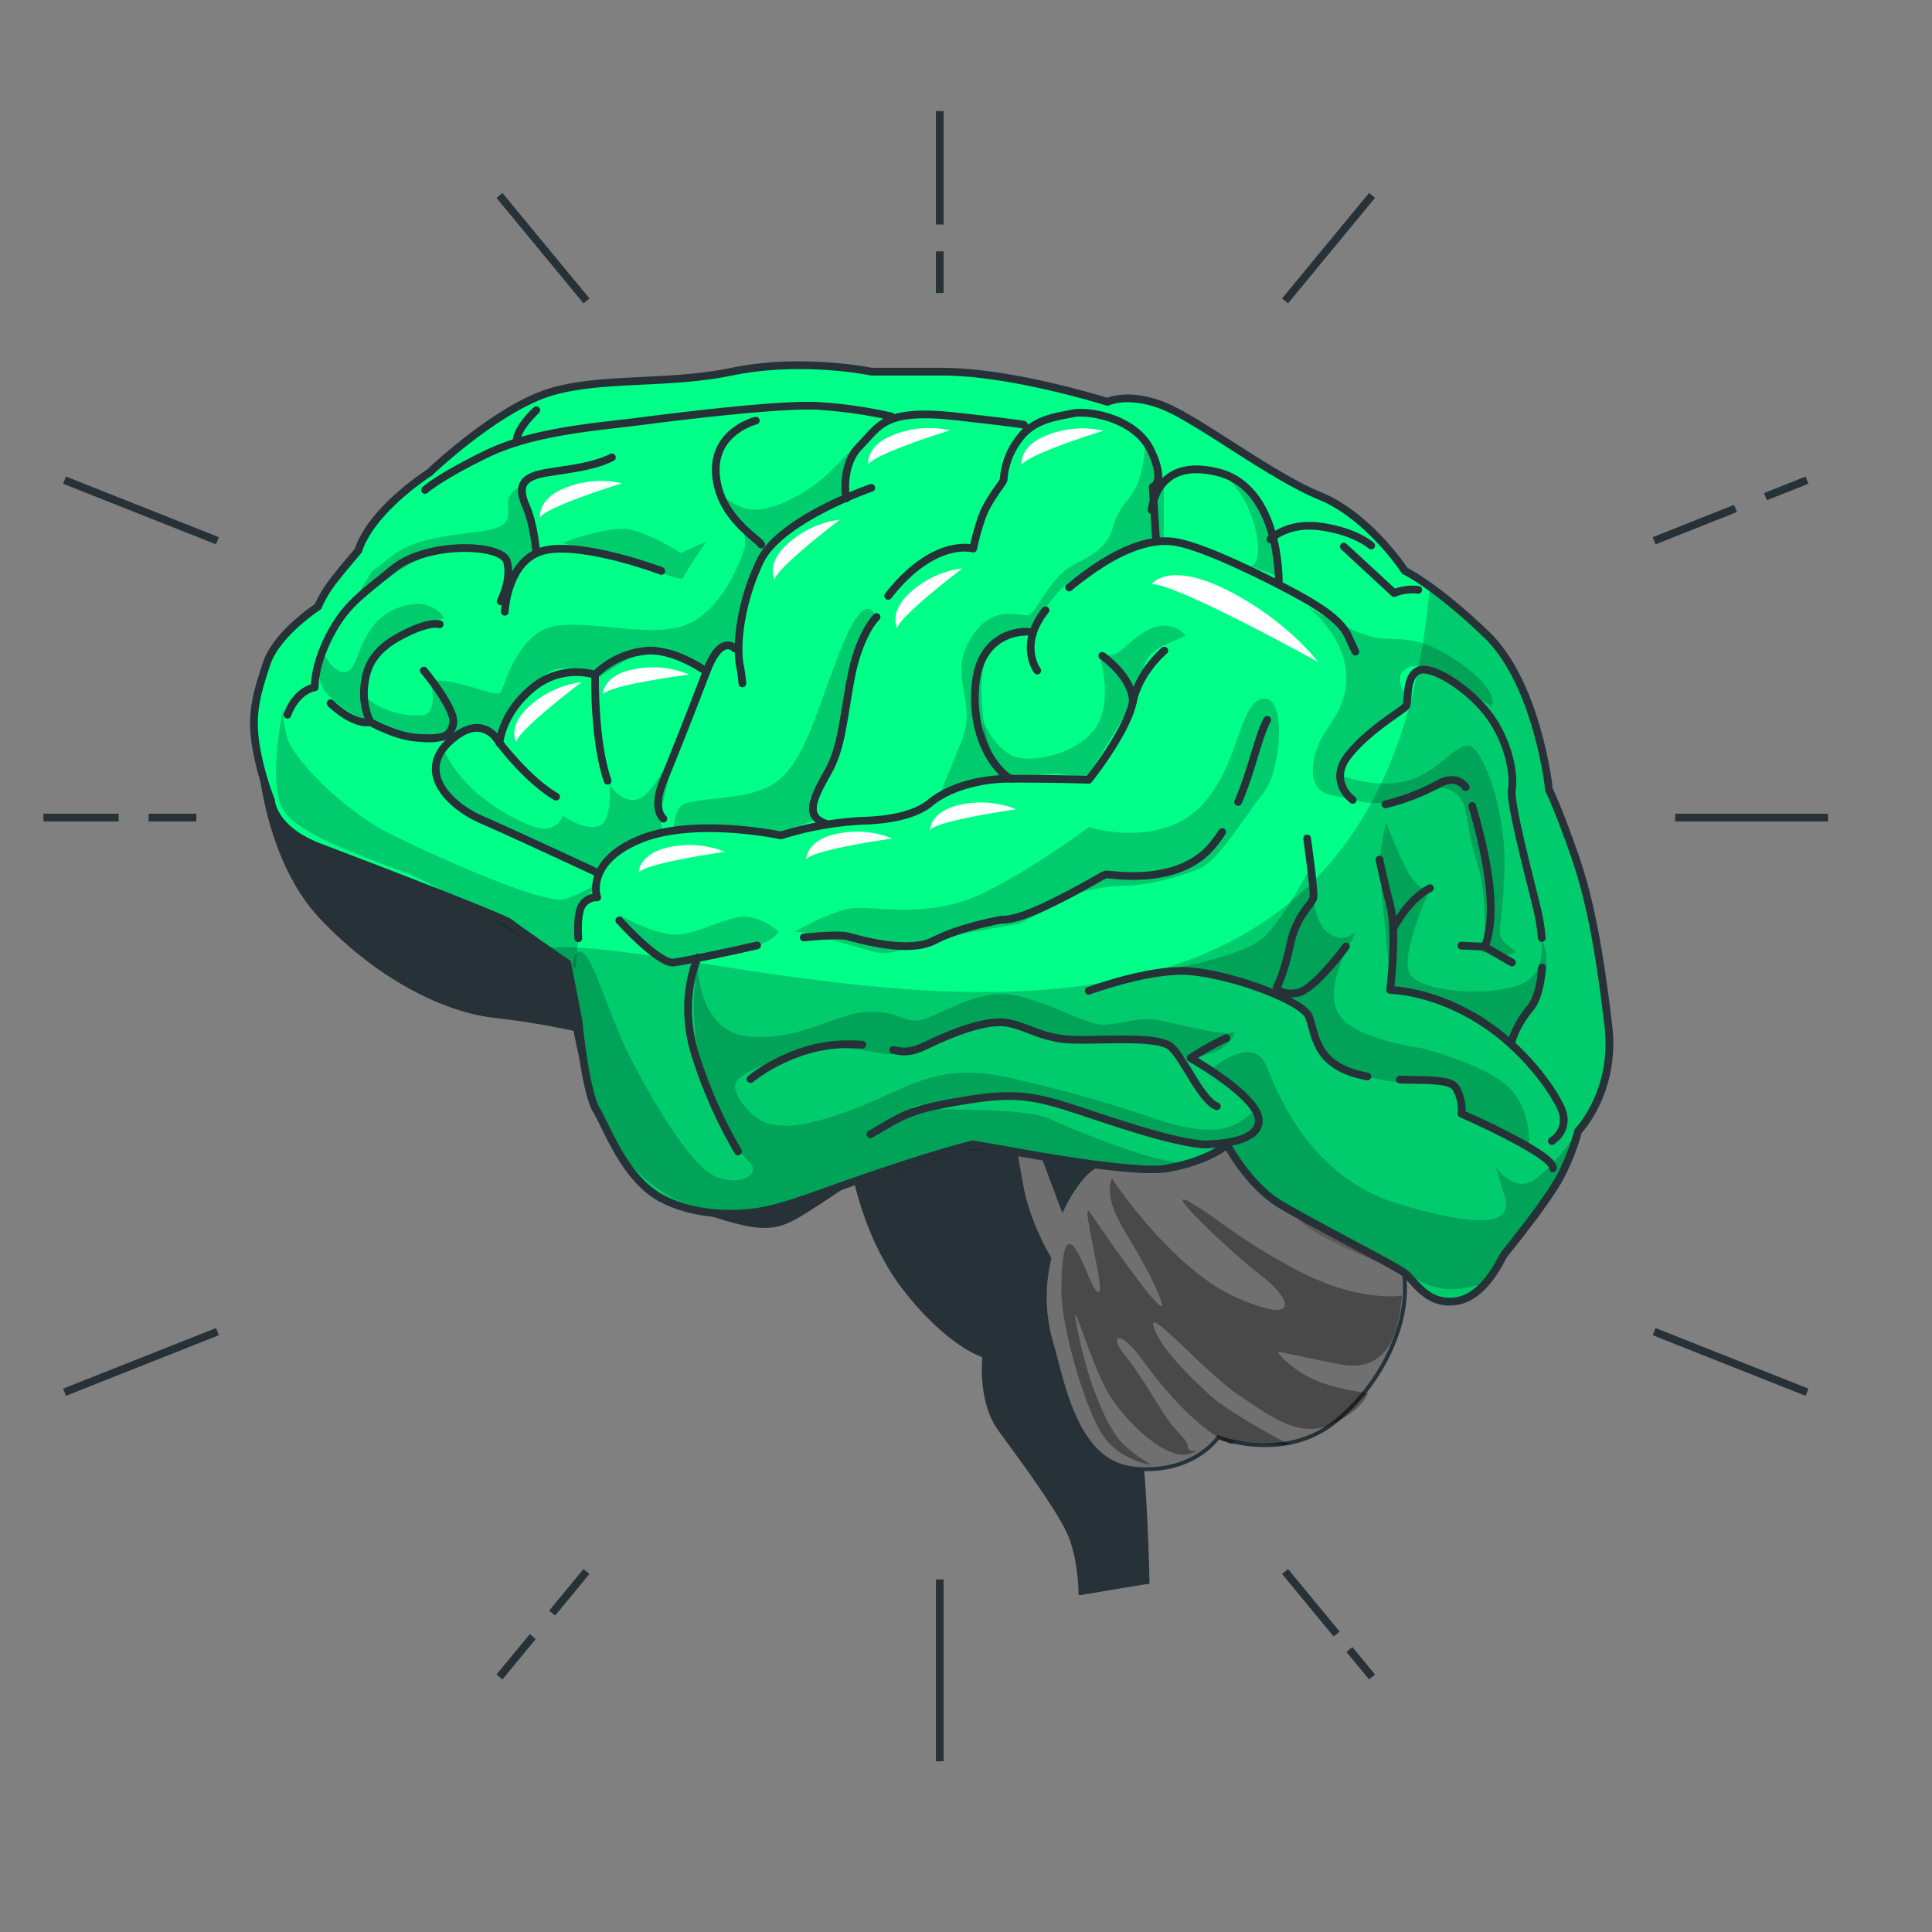 <svg xmlns="http://www.w3.org/2000/svg" viewBox="0 0 500 500"><rect x="0" y="0" width="500" height="500" fill="#808080" stroke="none"/><g id="freepik--Lines--inject-264"><line x1="243.2" y1="65.05" x2="243.2" y2="75.82" style="fill:none;stroke:#263238;stroke-miterlimit:10;stroke-width:2px"></line><line x1="243.2" y1="28.75" x2="243.2" y2="58.11" style="fill:none;stroke:#263238;stroke-miterlimit:10;stroke-width:2px"></line><line x1="129.26" y1="50.58" x2="151.78" y2="77.87" style="fill:none;stroke:#263238;stroke-miterlimit:10;stroke-width:2px"></line><line x1="16.7" y1="124.26" x2="56.27" y2="139.95" style="fill:none;stroke:#263238;stroke-miterlimit:10;stroke-width:2px"></line><line x1="38.46" y1="211.59" x2="50.81" y2="211.59" style="fill:none;stroke:#263238;stroke-miterlimit:10;stroke-width:2px"></line><line x1="11.24" y1="211.59" x2="30.7" y2="211.59" style="fill:none;stroke:#263238;stroke-miterlimit:10;stroke-width:2px"></line><line x1="355.08" y1="50.58" x2="332.57" y2="77.87" style="fill:none;stroke:#263238;stroke-miterlimit:10;stroke-width:2px"></line><line x1="449.14" y1="131.59" x2="428.08" y2="139.95" style="fill:none;stroke:#263238;stroke-miterlimit:10;stroke-width:2px"></line><line x1="467.65" y1="124.26" x2="456.89" y2="128.53" style="fill:none;stroke:#263238;stroke-miterlimit:10;stroke-width:2px"></line><line x1="243.2" y1="455.82" x2="243.2" y2="408.75" style="fill:none;stroke:#263238;stroke-miterlimit:10;stroke-width:2px"></line><line x1="142.89" y1="417.48" x2="151.78" y2="406.7" style="fill:none;stroke:#263238;stroke-miterlimit:10;stroke-width:2px"></line><line x1="129.26" y1="433.99" x2="137.88" y2="423.55" style="fill:none;stroke:#263238;stroke-miterlimit:10;stroke-width:2px"></line><line x1="16.7" y1="360.31" x2="56.27" y2="344.62" style="fill:none;stroke:#263238;stroke-miterlimit:10;stroke-width:2px"></line><line x1="345.92" y1="422.89" x2="332.57" y2="406.7" style="fill:none;stroke:#263238;stroke-miterlimit:10;stroke-width:2px"></line><line x1="355.08" y1="433.99" x2="349.23" y2="426.89" style="fill:none;stroke:#263238;stroke-miterlimit:10;stroke-width:2px"></line><line x1="467.65" y1="360.31" x2="428.08" y2="344.62" style="fill:none;stroke:#263238;stroke-miterlimit:10;stroke-width:2px"></line><line x1="473.11" y1="211.59" x2="433.54" y2="211.59" style="fill:none;stroke:#263238;stroke-miterlimit:10;stroke-width:2px"></line></g><g id="freepik--Brain--inject-264"><path d="M279.65,412.8s0-9.84-3.18-16.5S264.31,377.49,258.82,370s-4.06-19.1-4.06-19.1-9.26-2.6-20.83-17.65S220,297.91,220,297.91l45.14-9s14-17.77,21.22-2.43,5.4,72.46,7.72,82.3S297,409.9,297,409.9" style="fill:#263238;stroke:#263238;stroke-miterlimit:10"></path><path d="M260,282.87s2.61,14.18,4.34,24,7.24,18.8,7.24,18.8a42.56,42.56,0,0,0,.29,21.13c3.18,10.71,6.36,31.83,21.7,33.28s21.7-8.1,21.7-8.1,16.5,6.36,29.52-3.48,21.7-28.36,17.94-41.67-8.39-19.39-28.07-26.62-47.46-.87-51.8,2S275,312.67,275,312.67l-6.94-18.52-2.9-12.44Z" style="fill:#707070;stroke:#263238;stroke-miterlimit:10"></path><path d="M67,194.32s1.15,27.2,16.2,43.11,32.12,24,44.57,25.47a210.65,210.65,0,0,1,21.12,3.47s5.79,37.62,27.2,45.15,24,7.23,32.7,1.73,15.34-10.42,15.34-10.42-39.36-3.76-50.06-26a109.53,109.53,0,0,0-47.46-48.91c-18.81-9.83-52.09-25.46-53.25-27.78S67,194.32,67,194.32Z" style="fill:#263238;stroke:#263238;stroke-miterlimit:10"></path><path d="M92.71,142.52s-4,4.63-6.65,8.1A31,31,0,0,0,82.29,157S71.59,163.93,69,171.75s-4,12.73-2.89,20.54a70.46,70.46,0,0,0,4,14.76s.29,7.52,12.44,12.15,47.75,18.23,49.49,19.68,14.76,10.42,14.76,10.42l2.89,14.76s1.74,18.23,4.63,23.15,7.52,17.94,16.78,22.86S192,314.7,199.2,313s12.16-4,28.65-9.55,22.57-6.94,23.73-7.23,40.22,8.1,50.93,6.07,15.05-6.07,15.05-6.07,5.5,10.42,13.6,15.34,29.81,15.91,32.41,17.94,5.79,8.39,13.31,7.23,11.58-11,12.45-12.15S400.9,310.36,404.08,304a57.11,57.11,0,0,0,4.34-11.28s9.84-10.13,7.82-27.21-4.34-31.54-8.68-44-6.66-17.08-6.66-17.08S398,177,384.7,164.22s-21.13-16.49-21.13-16.49-9.26-14.18-22-19.39-31.83-20-40.8-23.44S286.6,104,286.6,104s-24.6-7.81-42.83-7.81H225.54s-17.94-3.76-36.18,0-37.33.87-50.64,6.65-27.49,19.39-27.49,19.39S96.18,131.81,92.71,142.52Z" style="fill:#00FF88"></path><path d="M407.56,221.52c-4.34-12.45-6.66-17.08-6.66-17.08S398,177,384.7,164.22A138.93,138.93,0,0,0,370,151.81c-13.23,157.87-182.94,89.63-228.93,93.5,3.08,2.15,5.76,4,5.76,4l2.89,14.76s1.74,18.23,4.63,23.15,7.52,17.94,16.78,22.86S192,314.7,199.2,313s12.16-4,28.65-9.55,22.57-6.94,23.73-7.23,40.22,8.1,50.93,6.07,15.05-6.07,15.05-6.07,5.5,10.42,13.6,15.34,29.81,15.91,32.41,17.94,5.79,8.39,13.31,7.23,11.58-11,12.45-12.15S400.9,310.36,404.08,304a57.11,57.11,0,0,0,4.34-11.28s9.84-10.13,7.82-27.21S411.9,234,407.56,221.52Z" style="opacity:0.2"></path><path d="M226.61,159.63s-2.36-8.07-8.75,7.73-9.07,28.58-16.47,34.63-23.53,3.7-25.55,7.06a8.54,8.54,0,0,0-1.34,6s8.06-.67,11.76-.67,15.47,1.34,15.47,1.34l8.74-3.36s-1.35-5-.67-6,6-4,7.73-12.77,2.69-23.2,3.7-25.22S226.61,159.63,226.61,159.63Z" style="opacity:0.2"></path><path d="M205.43,241.32s10.42-6.38,16.8-6.38,18.83,2.35,31.27-3.37,28.24-17.48,28.24-17.48,17.48,5.38,28.24-4.7,10.42-27.57,16.81-28.58,4.71,18.83.33,24.21-11.76,17.81-16.8,19.83-13.12,4.37-19.5,4.37a46.14,46.14,0,0,0-13.11,2.35L263.92,239l-16.47,3s-15.47,4.7-18.83,4.7S208.12,240.31,205.43,241.32Z" style="opacity:0.2"></path><path d="M296.2,114.25s.67,9.07-4.37,15.12-2.69,8.07-6.73,12.11-7.73,3.69-11.76,8.4-5,7.73-6.73,9.08-9.41-3.7-15.46,6.39,2,15.8-2.36,26.55S243.08,206,243.08,206l17.14-4.37s-5-7.73-5.71-15.12-1.35-16.14,3.36-20.18,9.08-4,9.08-4,6.39-9.41,9.75-11.77,18.56-9.58,20.5-10.42a9.72,9.72,0,0,1,4-.67v-15.8L298.89,119Z" style="opacity:0.2"></path><path d="M316.37,122.65s6.05,4.37,8.4,13.78-1,10.09-1,10.09l7.06,2.69a42.77,42.77,0,0,0-3-16.47C324.44,125,316.37,122.65,316.37,122.65Z" style="opacity:0.2"></path><path d="M225.26,110.88s-6.39,7.4-11.43,12.11-15.8,10.75-21.52,8.4-7.39-5-7.39-5,9.41,9.75,7.73,15.46-7.4,18.16-17.14,20.51-25.22-2.35-33.29,0-11.76,14.79-12.44,16.47-4.7-.33-10.08-1.68a26.69,26.69,0,0,0-8.41-1s6.06,7.4,4.71,11.43-4.37,4.71-4.37,4.71a95.24,95.24,0,0,1,9.75-3.36c3-.67,8.4,1,8.4,1s8.41-15.8,14.46-16.81a17.9,17.9,0,0,1,11.09,2s11.1-7.74,15.13-7.74,11.43,6.39,11.43,6.39,2.36-4,4.37-5a26.59,26.59,0,0,1,5.05-1.68s.67-17.49,5.37-23.87,22.87-15.8,22.87-15.8S214.84,123.32,225.26,110.88Z" style="opacity:0.2"></path><path d="M175.84,191.23S169.79,205,165.42,206.7s-7.73-3.7-7.73-3.7,1,9.41-2.69,10.76-9.42-2.69-9.42-2.69-.33,2.69-4,3.36-14.46-5.38-19.83-10.76-6.73-9.41-6.73-9.41-3.7,5-1.68,8.74,13.11,10.42,16.81,12.1,24.21,10.09,24.21,10.09,6.72-5.38,9.74-6.73,7.74-3,7.74-3-1.35-1.68-.68-5.72S175.84,191.23,175.84,191.23Z" style="opacity:0.2"></path><path d="M154.33,228.88a52.27,52.27,0,0,1-7.74,3.7c-5,2-31.93-10.08-45-16.47S75.66,195.94,74.31,190.9s-1-7.74-1-7.74-4,18.49-.33,25.89,25.55,14.12,33.62,17.48,32,18.73,34.48,18.78,7.88,5.43,7.88,5.43.88-10.31,1.34-13.45S154.33,228.88,154.33,228.88Z" style="opacity:0.2"></path><path d="M347,200.65s9.08,3.69,17.48,1.34,13.45-11.43,16.81-8.4,8.41,16.8,8.07,30.92-2,16.14-.67,18.49,5.71,3.7,2,4a21.25,21.25,0,0,1-7.06-.67s2-12.11-1.34-22.86-2.1-16.37-6.05-18.49-2.36-.68-13.45,2S345,205.74,347,200.65Z" style="opacity:0.2"></path><path d="M339.23,224.18s-.37,13.45,4.37,17.14,7.73-1.34,7.06.34-7.73,12.44-4.71,19.83,21.85,9.75,21.85,9.75,15.8,4,22.19,9.75,5.72,14.8,5.72,14.8l-16.81-8.07s-.68-7.4-6-7.4-10.76.34-17.49-1.34-13-4.43-14.79-10.09-4-10.08-5.71-10.42a49.15,49.15,0,0,1-5.72-2s-11.76-4-13.78-4.7-10.76-1.35-10.76-1.35,16.47-3,21.85-7.4S339.23,224.18,339.23,224.18Z" style="opacity:0.2"></path><path d="M398.73,242.67s2.36,10.42-7.06,12.77-23.19,1-26.56-3,4.71-21.85,4.71-21.85-3-.34-5.71-5.38a118.82,118.82,0,0,1-5.38-12.44s-1.68,7.39-1.68,10.76,3,32.94,3,32.94,10.09,1.35,17.15,5.38,13.44,7.73,13.44,7.73,2-6.05,4-8.07S403.1,251.07,398.73,242.67Z" style="opacity:0.2"></path><path d="M180.55,249.06s-.34,17.81,13.11,19.16,23.2-6.39,31.6-6.39,8.74,3.7,14.46,1.68,13.78-7.39,22.18-6.05,19.17,7.73,23.54,7.73,9.07-2,13.45-1.34,17.48,4.37,19.83,3.36-.67,3.7-4.37,5a53.91,53.91,0,0,1-7.06,2s-3.36-4.37-11.77-4.37-22.52-1.68-27.23-2.35-10.76-4.37-14.45-3-20.17,8.4-23.54,8.4-15.46-4-24.87-.33S191,278,190.3,280.66s4.37,9.07,8.4,10.08,8.74,1.35,22.19-3.7,21.18-12.1,39-8.4a358.48,358.48,0,0,1,39.67,11.09c5,1.69,13.11,3.7,18.15,2s7.06-4.71,7.06-4.71,1,5.38-2.35,6.39-7.06,4.37-12.44,3.36-40.77-15.66-50-13.92-24,2.83-24,3.84,28.24-.67,36,3,19.5,7.74,23.53,9.08a81.24,81.24,0,0,0,10.76,2.35s-18.83,1.35-31.94-1.34a108.11,108.11,0,0,0-24.87-2s-42.7,13.45-45.05,13.79-19.5,4.37-30.6-1.68-18.49-18.16-20.5-25.89-5.72-30.26-5.72-30.26.34-9.41,3.36-7.06,6.73,16.14,11.77,26.22,15.8,28.92,22.52,31.61,11.76-.89,8.75-3.7-10.43-14.12-13.12-27.23A67.64,67.64,0,0,1,180.55,249.06Z" style="opacity:0.2"></path><path d="M314,276.29s10.43-8.74,13.79-.34,11.76,28.91,34.29,35.64,29.58,5,27.23-2.36L387,301.84s4.58,6.87,9.75,3.69,11.7-12.82,11.7-12.82-7.67,20.22-11.7,23.92-4,3-7.39,7.91,0,6.55-9.09,8.56-13.51-2.25-16.67-3.64-20.31-7.72-26.36-12.83-17.48-16.47-17.82-17.82a6.4,6.4,0,0,0-1.83-2.63s9.56-2.41,9.23-6.78S314,276.29,314,276.29Z" style="opacity:0.2"></path><path d="M338.22,156.94s9.08,6.72,10.08,16.47-5,14.12-7.06,19.17-2.78,11.81,3,13.11l5.81,1.29s-4.8-8.35-1.78-11.71,14.8-11.77,15.47-13.45-3-5.72-.67-8.07,5-1.34,8.74.34S386,182.83,386,182.83s2.69-3.7-8.41-11.43S361.75,166,356,165,338.22,156.94,338.22,156.94Z" style="opacity:0.2"></path><path d="M145.58,140.47s12.11-4.71,17.82-3.36,12.78,6,12.78,6l6.72-3s-5.71,8.07-6.05,9.41-9.41-3-15.13-4.37S145.58,140.47,145.58,140.47Z" style="opacity:0.2"></path><path d="M111.29,176.1s2.69,8.74-2.35,9.08-14.12-2.35-15.13-6.72,5-12.11,8.07-13.79S115,160,115,160s-3.36-6.39-12.77-2.36-9.08,15.13-12.44,16.14-6-4.71-6-4.71-2.48,4.56-.34,8.74,9,7.74,10.76,8.41,12.6,6.54,17.48,6.05,6.39-5.38,4.71-9.41A19,19,0,0,0,111.29,176.1Z" style="opacity:0.2"></path><path d="M201.52,241.17s-4.41-4.42-9.93-3.86-12.68,5.51-18.75,4.41-12.68-5-12.68-5,7.82,11.93,11,12.14S197.66,247.23,201.52,241.17Z" style="opacity:0.2"></path><path d="M284.24,168.92s3.86,10.48,0,18.2-17.64,11-22.61,8.27-7.12-8.86-7.12-8.86-.66,10.36,5.71,15.12c0,0,12.44-1.85,14.65-1.3a37.11,37.11,0,0,0,6.62.56s3.76-6.16,7.72-12.69,5-9.37,6.06-13.23,1.66-6.07,6.62-8.28l5-2.2s-3.86-5-10.48-1.11S289.76,171.13,284.24,168.92Z" style="opacity:0.2"></path><path d="M135.34,125.9s-4.41.55-3.86,5.52-2.21,5.51-11,6.62-14.34,2.2-19.3,6.06l-5,3.86h0L89,159.54s15.44-16.54,28.12-17.09,13.79,2.76,13.79,4.41-.55,8.82-.55,8.82a46.47,46.47,0,0,1,8.27-13.78Z" style="opacity:0.2"></path><path d="M92.71,142.52s-4,4.63-6.65,8.1A31,31,0,0,0,82.29,157S71.59,163.93,69,171.75s-4,12.73-2.89,20.54a70.46,70.46,0,0,0,4,14.76s.29,7.52,12.44,12.15,47.75,18.23,49.49,19.68,14.76,10.42,14.76,10.42l2.89,14.76s1.74,18.23,4.63,23.15,7.52,17.94,16.78,22.86S192,314.7,199.2,313s12.16-4,28.65-9.55,22.57-6.94,23.73-7.23,40.22,8.1,50.93,6.07,15.05-6.07,15.05-6.07,5.5,10.42,13.6,15.34,29.81,15.91,32.41,17.94,5.79,8.39,13.31,7.23,11.58-11,12.45-12.15S400.9,310.36,404.08,304a57.11,57.11,0,0,0,4.34-11.28s9.84-10.13,7.82-27.21-4.34-31.54-8.68-44-6.66-17.08-6.66-17.08S398,177,384.7,164.22s-21.13-16.49-21.13-16.49-9.26-14.18-22-19.39-31.83-20-40.8-23.44S286.6,104,286.6,104s-24.6-7.81-42.83-7.81H225.54s-17.94-3.76-36.18,0-37.33.87-50.64,6.65-27.49,19.39-27.49,19.39S96.18,131.81,92.71,142.52Z" style="fill:none;stroke:#263238;stroke-miterlimit:10"></path><path d="M165.28,225.79s0-5,8.17-6.6a24.67,24.67,0,0,1,14.13,1.26S167.48,223.28,165.28,225.79Z" style="fill:#fff"></path><path d="M208.63,222.33s0-5,8.17-6.59A24.67,24.67,0,0,1,230.94,217S210.83,219.82,208.63,222.33Z" style="fill:#fff"></path><path d="M240.68,214.79s0-5,8.17-6.6A24.72,24.72,0,0,1,263,209.45S242.88,212.28,240.68,214.79Z" style="fill:#fff"></path><path d="M232.19,162.59s-2.45-4.39,3.92-9.74a24.82,24.82,0,0,1,13-5.78S232.89,159.33,232.19,162.59Z" style="fill:#fff"></path><path d="M200.45,150s-2.44-4.39,3.93-9.73a24.74,24.74,0,0,1,13-5.79S201.15,146.76,200.45,150Z" style="fill:#fff"></path><path d="M133.56,192.07s-2.44-4.39,3.93-9.74a24.67,24.67,0,0,1,13-5.78S134.26,188.8,133.56,192.07Z" style="fill:#fff"></path><path d="M156,179.65s0-5,8.24-6.5a24.66,24.66,0,0,1,14.12,1.42S158.18,177.16,156,179.65Z" style="fill:#fff"></path><path d="M298,151.2s4.32-6.22,19.77,1.62,23.33,18.49,23.33,18.49S303.94,150.72,298,151.2Z" style="fill:#fff"></path><path d="M139.79,133.88s-.8-5,7-7.81a24.74,24.74,0,0,1,14.16-1S141.56,131.05,139.79,133.88Z" style="fill:#fff"></path><path d="M264.39,120.29s-.8-5,7-7.82a24.65,24.65,0,0,1,14.15-1S266.16,117.46,264.39,120.29Z" style="fill:#fff"></path><path d="M224.7,120.18s-.8-5,7-7.81a24.71,24.71,0,0,1,14.15-1S226.47,117.35,224.7,120.18Z" style="fill:#fff"></path><path d="M287.77,305s15.38,23.32,32.17,30.77,14.45.47,6.52-5.59-26.11-23.31-18.65-19.12,12.13,9.33,28,17.72,27,6.53,27,6.53-.47,8.86-3.73,13.52-7.93,5.13-12.59,4.2-15.85-3.27-15.85-3.27,1.86,3.27,7.92,6.53S354,360.49,354,360.49s-.7,3.94-9.21,8-16-2-24.36-7.56-23.31-22.84-21.91-17.72,8.86,12.59,14.45,17.72,21,13.06,21,13.06-9.32-.47-13.05-.94.41,2.49-5.63-1.08-13.49-11.51-19.55-19.9-8.86-6.52-4.66-1.4,8.86,13.52,11.19,16.79,5.13,5.13,5.13,7,5.13.47,0,1.87-14.92-7-20.05-14.92-11.19-30.77-8.39-16.79S286.83,370.29,291,374a36.5,36.5,0,0,0,7,5.12s-7.46-.93-12.12-7-11.19-28.44-11.19-37.76.93-14.46,3.26-11.66,5.13,12.59,6.53,11.66-5.13-24.71-2.33-20.52,21.45,31.24,18.18,22.38-10.25-18.18-12.12-23.31S287.77,305,287.77,305Z" style="opacity:0.35"></path><path d="M149.67,242.84s-.55-6.52,1.08-8.69a4.39,4.39,0,0,1,3.81-1.91s-3.26-9,10.87-14.94,36.69-1.09,36.69-1.09a83.93,83.93,0,0,1,21.2-3.8c10.6-.28,15.49-3,17.39-4.63s8.7-6.25,20.93-6.25,20.11.28,20.11.28,9.79-12.23,11.42-20.12,8.15-13.31,8.15-13.31" style="fill:none;stroke:#263238;stroke-linecap:round;stroke-linejoin:round;stroke-width:2px"></path><path d="M285.28,169.74s7.89,5.43,7.89,11.95" style="fill:none;stroke:#263238;stroke-linecap:round;stroke-linejoin:round;stroke-width:2px"></path><path d="M266.26,163.49s-12.77-1.09-13.86,14.4,7.34,23.1,9.24,23.64" style="fill:none;stroke:#263238;stroke-linecap:round;stroke-linejoin:round;stroke-width:2px"></path><path d="M276.68,152.05c11.46-9.46,20.77-13.2,28.17-11.67,7.88,1.63,22.56,9,29.63,12.78s12.5,7.34,14.4,11.41l1.9,4.08" style="fill:none;stroke:#263238;stroke-linecap:round;stroke-linejoin:round;stroke-width:2px"></path><path d="M268.43,173.54s-5-6.66,2.14-15.61" style="fill:none;stroke:#263238;stroke-linecap:round;stroke-linejoin:round;stroke-width:2px"></path><path d="M299.15,139.3,298.33,126s3.53-1.09-.54-9.51-16.31-10.33-20.11-9.51-10.06,1.35-13.87,6.52a19.3,19.3,0,0,0-4.07,10.6c0,.81-4.08,5.16-5.71,10a64,64,0,0,0-2.17,7.88s-10.06-3-22,12.23" style="fill:none;stroke:#263238;stroke-linecap:round;stroke-linejoin:round;stroke-width:2px"></path><path d="M226.85,159.68s-4.62,4.35-6.79,16.58-2.45,17.66-6,23.92-6,11.14-.27,13" style="fill:none;stroke:#263238;stroke-linecap:round;stroke-linejoin:round;stroke-width:2px"></path><path d="M225.49,126.25s-23.64,8.15-28.8,19-6.26,22-5.17,27.17a37.66,37.66,0,0,1,.6,4.45" style="fill:none;stroke:#263238;stroke-linecap:round;stroke-linejoin:round;stroke-width:2px"></path><path d="M190.16,167.83s-3.53-4.07-7.34,6-8.69,22.29-11.14,28.27-1.09,8.69,0,9.78" style="fill:none;stroke:#263238;stroke-linecap:round;stroke-linejoin:round;stroke-width:2px"></path><path d="M182.82,173.81s-7.88-5.7-14.94-5.43A21.66,21.66,0,0,0,154,174.63a17.65,17.65,0,0,0-16.31,3.53c-7.88,6.52-8.43,14.13-8.43,14.13s-4.07-8.42-12.77-.54-.54,16.58,8.15,20.38,29.15,13.35,29.15,13.35" style="fill:none;stroke:#263238;stroke-linecap:round;stroke-linejoin:round;stroke-width:2px"></path><path d="M129.28,192.29s7.44,9.78,14.63,13.89" style="fill:none;stroke:#263238;stroke-linecap:round;stroke-linejoin:round;stroke-width:2px"></path><path d="M154,174.63s-.35,17.17,3.25,27.44" style="fill:none;stroke:#263238;stroke-linecap:round;stroke-linejoin:round;stroke-width:2px"></path><path d="M129.56,155.6s3-5.7,1.63-10.32-20.66-5.17-29.36,1.9-12.5,9.51-16.57,17.39-3.81,13.32-3.81,13.32-4.62.54-7.06,7.07" style="fill:none;stroke:#263238;stroke-linecap:round;stroke-linejoin:round;stroke-width:2px"></path><path d="M113.79,161.58s-2.71-1.08-10.6,3.26-8.69,9.52-9,13.86a17.82,17.82,0,0,0,1.63,8.16s6.79,3.8,12.23,4.07,8.42.28,9.24-3.53-7.61-13.86-7.61-13.86" style="fill:none;stroke:#263238;stroke-linecap:round;stroke-linejoin:round;stroke-width:2px"></path><path d="M85.53,182s5.71,5.7,10.33,4.89" style="fill:none;stroke:#263238;stroke-linecap:round;stroke-linejoin:round;stroke-width:2px"></path><path d="M130.64,158.32s.55-14.13,10.87-16,29.63,5.43,29.63,5.43" style="fill:none;stroke:#263238;stroke-linecap:round;stroke-linejoin:round;stroke-width:2px"></path><path d="M138.8,143.1s-.55-7.34-2.72-12.23-.82-7.06,3.53-8.15,12.78-1.36,18.75-4.35" style="fill:none;stroke:#263238;stroke-linecap:round;stroke-linejoin:round;stroke-width:2px"></path><path d="M195.6,108.86s-11.14,2.72-10.33,13.86S196.14,139.3,197,140.93" style="fill:none;stroke:#263238;stroke-linecap:round;stroke-linejoin:round;stroke-width:2px"></path><path d="M219,129s-1.63-8.43,3.53-13.59,6-9.78,25.28-7.61,17.12,2.17,17.12,2.17" style="fill:none;stroke:#263238;stroke-linecap:round;stroke-linejoin:round;stroke-width:2px"></path><path d="M230.66,107.77a118.88,118.88,0,0,0-19-2.72c-10-.54-36.14,2.72-46.74,4.08s-26.91,2.45-39.14,8.42S110,126.8,110,126.8" style="fill:none;stroke:#263238;stroke-linecap:round;stroke-linejoin:round;stroke-width:2px"></path><path d="M133.69,114.16s-.33-2.86,5.11-8" style="fill:none;stroke:#263238;stroke-linecap:round;stroke-linejoin:round;stroke-width:2px"></path><path d="M320.42,207.55c3.66-8.44,5.07-16.69,7.53-21.24" style="fill:none;stroke:#263238;stroke-linecap:round;stroke-linejoin:round;stroke-width:2px"></path><path d="M208,242.61c4.65-.45,9.61-.72,11.24-.31,3.26.82,15.77,4.62,22.56,1.09S259.19,238,259.19,238s2.72.55,10.88-3.26,15.21-8.15,16-8.42,19,3.53,28-7.89c.8-1,1.54-2,2.23-3.1" style="fill:none;stroke:#263238;stroke-linecap:round;stroke-linejoin:round;stroke-width:2px"></path><path d="M160.27,238.22s10.32,11.42,14.13,10.88c3-.43,15.89-3.08,21.54-4.43" style="fill:none;stroke:#263238;stroke-linecap:round;stroke-linejoin:round;stroke-width:2px"></path><path d="M180.65,247.74s-5.44,10.87-.54,25.82A121.15,121.15,0,0,0,191,298" style="fill:none;stroke:#263238;stroke-linecap:round;stroke-linejoin:round;stroke-width:2px"></path><path d="M231.14,271.73c2.65.6,4.48.77,8.49-1.16,7.88-3.81,14.4-6,19.29-6s9.24,3.53,16.31,4.34,24.46-1.35,28,2.18,7.61,13.59,11.69,15.22" style="fill:none;stroke:#263238;stroke-linecap:round;stroke-linejoin:round;stroke-width:2px"></path><path d="M194.24,279.26s10.33-8.69,24.19-9c1.81,0,3.38,0,4.75.11" style="fill:none;stroke:#263238;stroke-linecap:round;stroke-linejoin:round;stroke-width:2px"></path><path d="M317.35,268.66a79.07,79.07,0,0,0-9.24,5.17s17.4,9.78,17.67,16-12.5,6.25-12.5,6.25S310,297.34,290.22,291s-23.56-8.92-39.49-6.37-16.55,3.82-25.47,8.91" style="fill:none;stroke:#263238;stroke-linecap:round;stroke-linejoin:round;stroke-width:2px"></path><path d="M362.29,279.38c7.12.26,13.33-.18,14.58,2.33a10.94,10.94,0,0,1,1.36,6.52s24.19,10.6,23.65,14.13" style="fill:none;stroke:#263238;stroke-linecap:round;stroke-linejoin:round;stroke-width:2px"></path><path d="M281.75,256.43s13.05-4.89,23.37-5.16,32.07,7.34,33.71,12,1.63,11.68,12.23,14.67c.92.26,1.87.48,2.82.66" style="fill:none;stroke:#263238;stroke-linecap:round;stroke-linejoin:round;stroke-width:2px"></path><path d="M401.61,295.3s5.16-3,2.17-9S392.91,269.75,381.22,263s-21.47-6.8-21.47-6.8,1.9-14.67,0-22S357,222.46,357,222.46" style="fill:none;stroke:#263238;stroke-linecap:round;stroke-linejoin:round;stroke-width:2px"></path><path d="M360.84,239.85s3.53-7.06,9.24-10" style="fill:none;stroke:#263238;stroke-linecap:round;stroke-linejoin:round;stroke-width:2px"></path><path d="M338.28,217s1.9,13.31,1.63,15.21-4.35,4.35-6,12.23-3.53,11.15-3.53,11.15,1.09,2.17,5.44,1.36,12.5-12,12.5-12" style="fill:none;stroke:#263238;stroke-linecap:round;stroke-linejoin:round;stroke-width:2px"></path><path d="M399.09,250.39c-.34,4.68-1.42,8.62-3.19,10.66a26.09,26.09,0,0,0-4.89,9" style="fill:none;stroke:#263238;stroke-linecap:round;stroke-linejoin:round;stroke-width:2px"></path><path d="M350.08,207c-3-2.3-4.92-6.72-1.2-11.43C354,189,363,183.87,363.83,182.78s-.27-7.61,3.26-9.24,13.86,5.16,18.75,12.23,6,14.95,5.44,18.48,4.07,20.93,6.52,31a48.83,48.83,0,0,1,1.21,7.5" style="fill:none;stroke:#263238;stroke-linecap:round;stroke-linejoin:round;stroke-width:2px"></path><path d="M379.32,203.71s-2.17-3.53-7.07-.82a57.29,57.29,0,0,1-13.69,5.28" style="fill:none;stroke:#263238;stroke-linecap:round;stroke-linejoin:round;stroke-width:2px"></path><path d="M381,208.6s3.81,12.23,4.62,22.29S384.21,245,384.21,245l-6-.27" style="fill:none;stroke:#263238;stroke-linecap:round;stroke-linejoin:round;stroke-width:2px"></path><line x1="384.21" y1="245.02" x2="391.28" y2="249.1" style="fill:none;stroke:#263238;stroke-linecap:round;stroke-linejoin:round;stroke-width:2px"></line><path d="M298.06,132s.81-13.86,17.12-9.79,15.76,28.54,15.76,28.54" style="fill:none;stroke:#263238;stroke-linecap:round;stroke-linejoin:round;stroke-width:2px"></path><path d="M328.77,139.57s4.35-4.62,13.32-3.26,12.77,4.89,12.77,4.89" style="fill:none;stroke:#263238;stroke-linecap:round;stroke-linejoin:round;stroke-width:2px"></path><path d="M347.79,141.47l13,12a13,13,0,0,1,6.25-.82" style="fill:none;stroke:#263238;stroke-linecap:round;stroke-linejoin:round;stroke-width:2px"></path><path d="M92.71,142.52s-4,4.63-6.65,8.1A31,31,0,0,0,82.29,157S71.59,163.93,69,171.75s-4,12.73-2.89,20.54a70.46,70.46,0,0,0,4,14.76s.29,7.52,12.44,12.15,47.75,18.23,49.49,19.68,14.76,10.42,14.76,10.42l2.89,14.76s1.74,18.23,4.63,23.15,7.52,17.94,16.78,22.86S192,314.7,199.2,313s12.16-4,28.65-9.55,22.57-6.94,23.73-7.23,40.22,8.1,50.93,6.07,15.05-6.07,15.05-6.07,5.5,10.42,13.6,15.34,29.81,15.91,32.41,17.94,5.79,8.39,13.31,7.23,11.58-11,12.45-12.15S400.9,310.36,404.08,304a57.11,57.11,0,0,0,4.34-11.28s9.84-10.13,7.82-27.21-4.34-31.54-8.68-44-6.66-17.08-6.66-17.08S398,177,384.7,164.22s-21.13-16.49-21.13-16.49-9.26-14.18-22-19.39-31.83-20-40.8-23.44S286.6,104,286.6,104s-24.6-7.81-42.83-7.81H225.54s-17.94-3.76-36.18,0-37.33.87-50.64,6.65-27.49,19.39-27.49,19.39S96.18,131.81,92.71,142.52Z" style="fill:none;stroke:#263238;stroke-miterlimit:10;stroke-width:2px"></path></g></svg>
